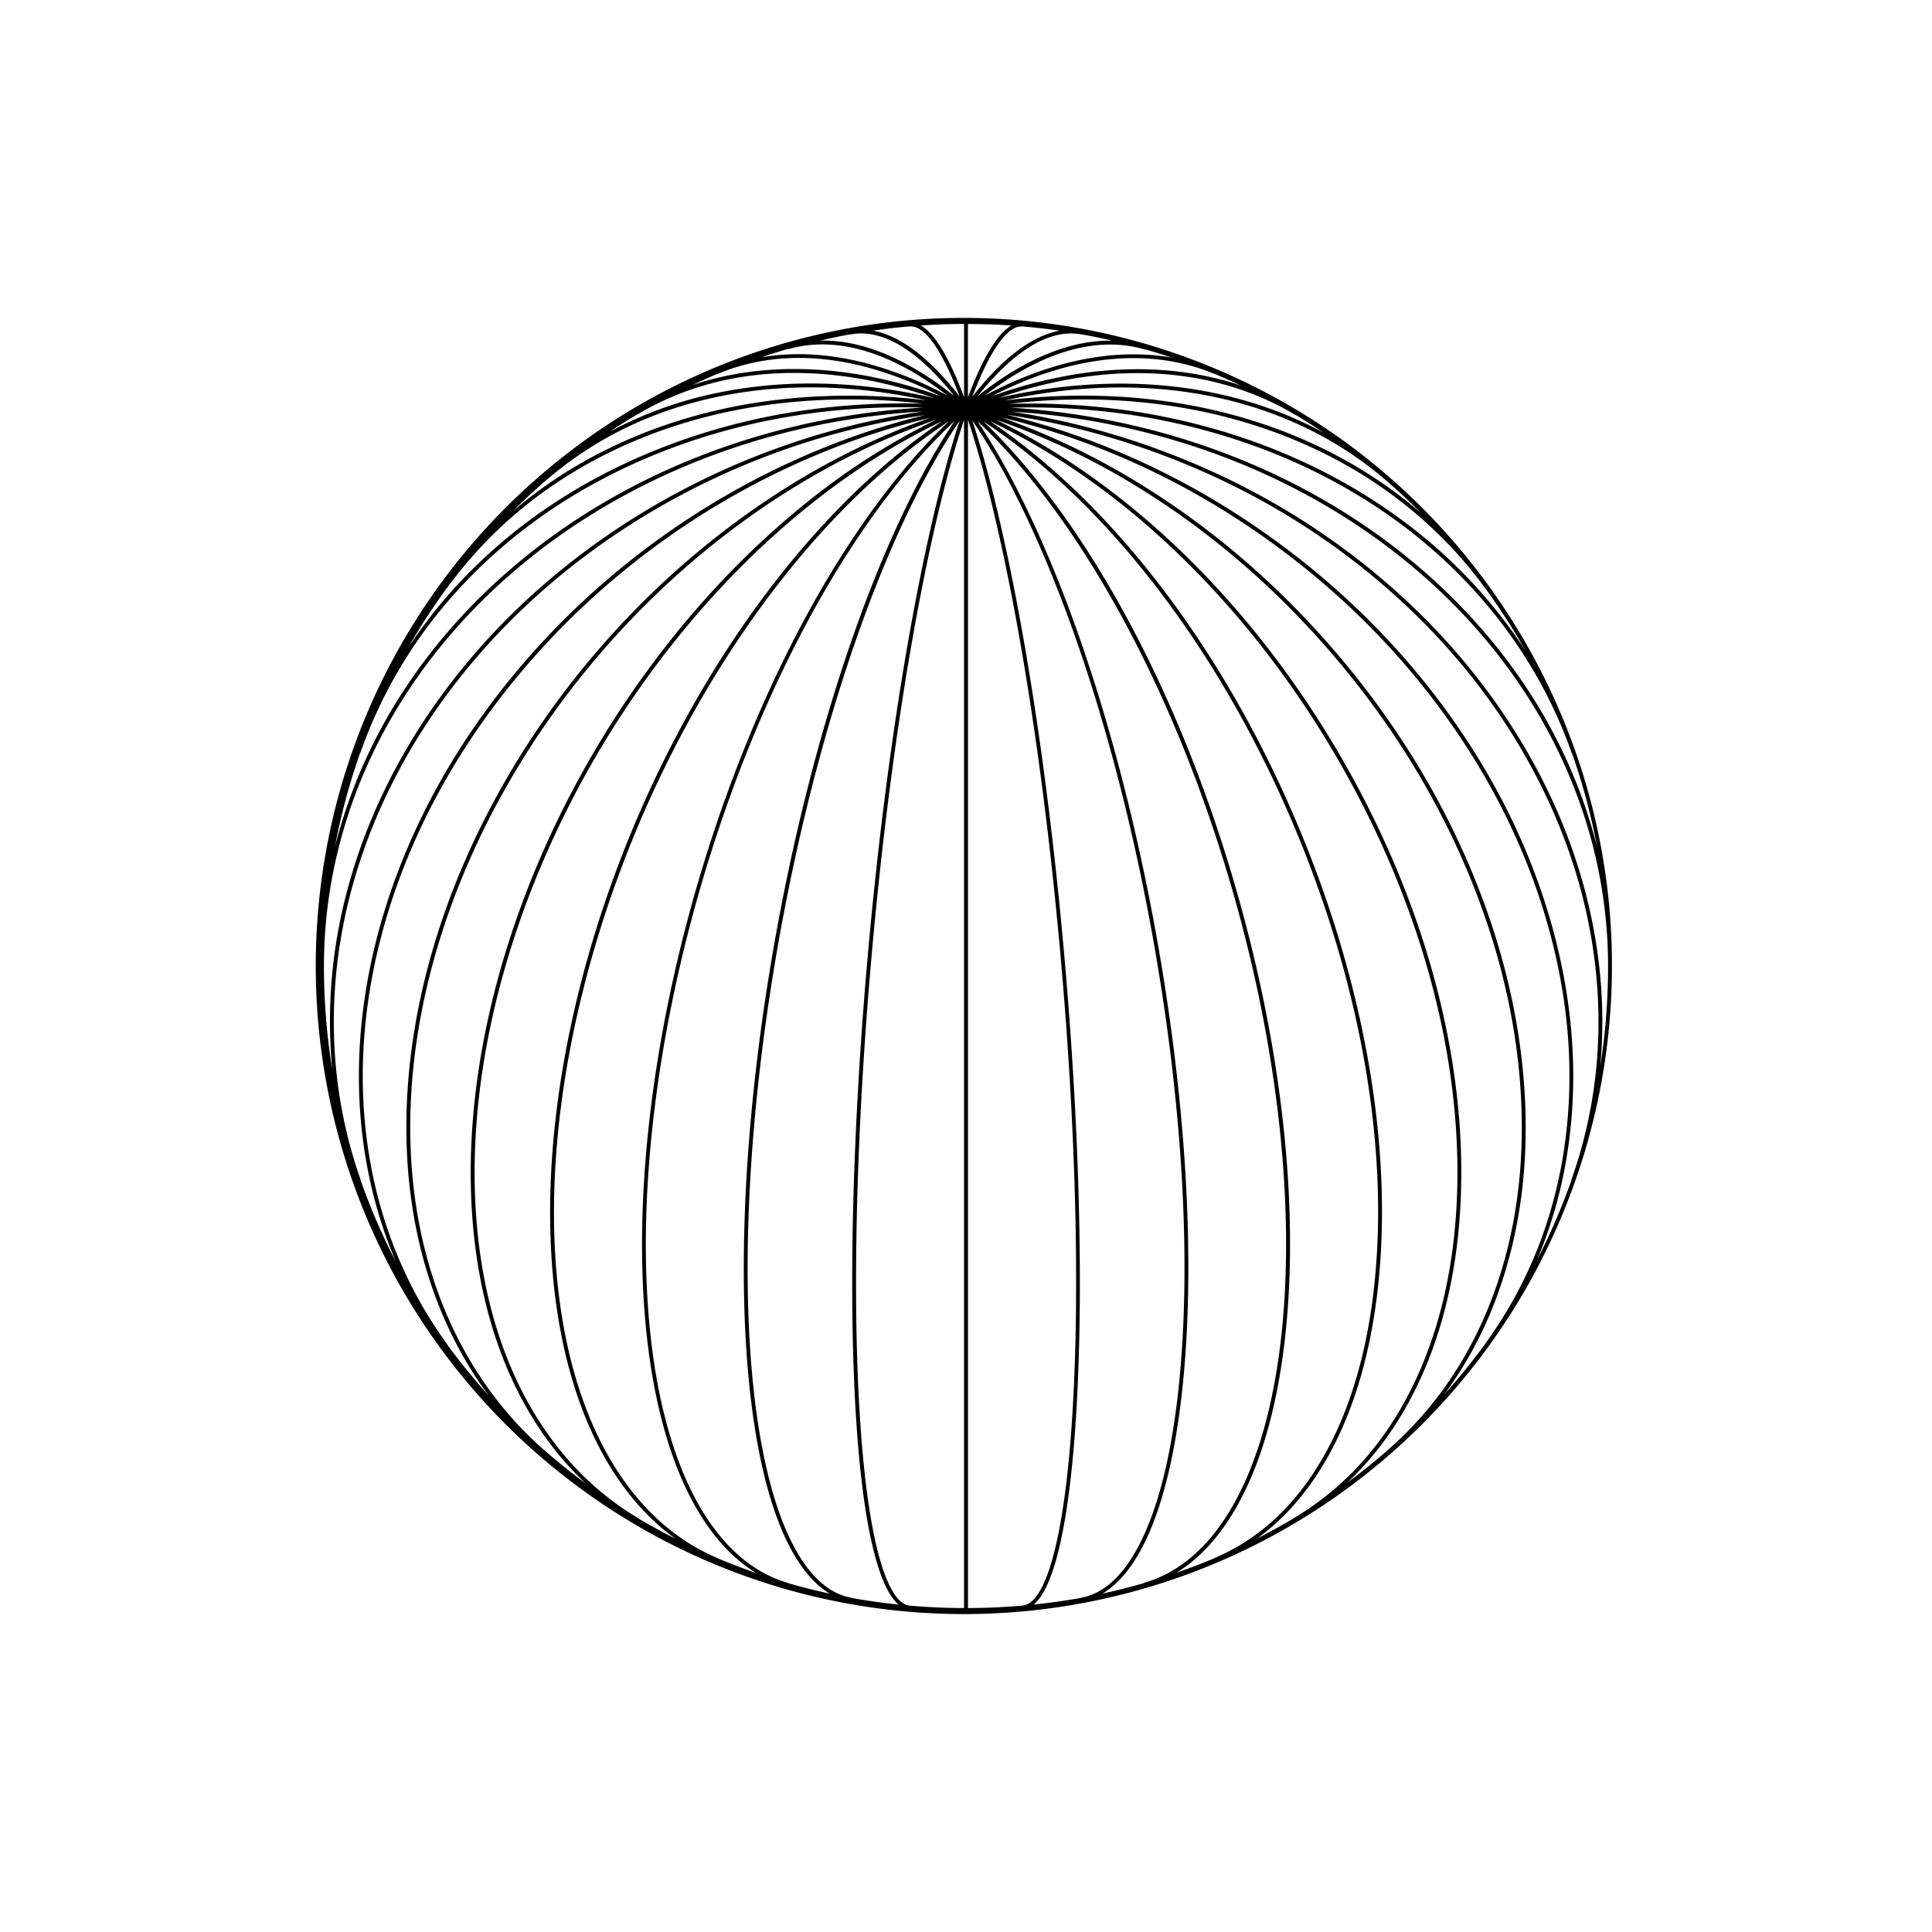 <svg id="Abstract_Shape" data-name="Abstract Shape" xmlns="http://www.w3.org/2000/svg" viewBox="0 0 1500 1500"><path d="M1212.09,554.79A503.17,503.17,0,1,0,1251.5,750,499.68,499.68,0,0,0,1212.09,554.79Zm-59.26,489q-14.64,20-31.31,38.61a306.34,306.34,0,0,0,41.84-79.18c17.34-48.47,24.09-102.19,20.05-159.65S1164.76,727.84,1140,670.31c-25.63-59.54-61.09-115.66-105.38-166.8s-94.77-94.25-150-128.12a556.84,556.84,0,0,0-106.94-51.2q17.63,4.17,35.23,9.57C875,352.84,934.16,382.6,988.6,422.23s100.93,86.74,138.18,140c36,51.46,61.86,106.49,77,163.56s18.6,113.24,10.48,167c-8.41,55.66-29,106.3-61.18,150.52A1.25,1.25,0,0,0,1152.83,1043.78ZM856,1237.24c31-18.47,52.69-73.39,61.87-158,10.63-98.06,3.3-224.5-20.64-356S835.58,470.76,791.08,382.73A529,529,0,0,0,758.92,327c77,72.13,151.63,203.88,197.67,363.35,76.24,264.09,45.58,505.7-68.33,538.58a1.59,1.59,0,0,0-.57.32Q872,1233.78,856,1237.24Zm-53.47,8.54c7.17-6,13.4-19.07,18.58-39,6.73-26,11.59-62.68,14.44-109.12,5.86-95.39,2.63-221.24-9.11-354.35s-30.56-257.57-53-350.47c-6.12-25.34-12.33-47.55-18.58-66.48a512.52,512.52,0,0,1,33.6,57.77c44.37,87.78,82,208.41,105.85,339.67s31.2,257.4,20.6,355.18c-5.14,47.45-14.23,85.6-27,113.38-13.08,28.45-29.43,44.65-48.6,48.14a1.31,1.31,0,0,0-.52.2Q820.76,1243.88,802.5,1245.78Zm-51,2.71c0-12.2,0-99.4,0-248.49V500c0-73.67,0-132.22,0-174.09,6.35,19.11,12.73,41.73,19,67.59,22.43,92.75,41.23,217.06,53,350s15,258.65,9.1,353.89c-5.72,93.12-19.85,147.49-38.75,149.15a1.6,1.6,0,0,0-.33.07Q772.61,1248.44,751.5,1248.49Zm-45-1.85a1.6,1.6,0,0,0-.33-.07c-12.2-1.07-22.94-25.5-30.23-68.78-7.51-44.58-11.43-108.37-11.33-184.47.2-154.71,17-345.46,43.89-497.81C720.76,426.3,734.5,368,748.49,326v922.49Q727.38,1248.43,706.55,1246.64Zm-45.28-6a1.31,1.31,0,0,0-.52-.2c-51.13-9.31-81.87-111.78-80.21-267.44C582.2,816.73,616.47,628.43,670,481.59c23.51-64.52,49.27-117.13,75.11-155C731.43,367.92,718,425,705.6,495c-26.9,152.51-43.74,343.46-43.94,498.32-.18,141.58,13.09,233.19,36,252.48Q679.32,1243.89,661.27,1240.65Zm-49-11.39a1.59,1.59,0,0,0-.57-.32c-36-10.39-65.2-42.71-84.45-93.47-19.35-51-28.1-119.24-25.29-197.23,5.72-158.62,58.78-342.42,138.47-479.69,31.47-54.19,65.87-99.05,100.77-131.65-25.88,38.43-51.27,91-74.09,153.66C613.54,627.7,579.2,816.38,577.54,973c-.82,77.15,6.31,142.93,20.63,190.21,11.39,37.6,27.12,62.78,46.07,74.1Q628.15,1233.81,612.31,1229.26ZM347,1043.38C305.18,986,282.6,915.75,281.68,840.33S301.54,686.22,341.8,613s98.92-139.27,169.6-190.72c64.11-46.67,136.51-80.24,210.71-97.87a535.71,535.71,0,0,0-54.6,22.69C592.78,383,522.89,437.1,465.38,503.51S364.3,646.83,339.4,725.92s-30.48,158.31-16.09,229c9.87,48.44,28.94,91.95,56,128.47a502.63,502.63,0,0,1-32.16-39.56A1.25,1.25,0,0,0,347,1043.38Zm-.33-586.44a1.43,1.43,0,0,0,.33-.32C379.16,412.4,421,377.25,471.41,352.15c48.7-24.26,103.26-38.18,162.17-41.35a490.92,490.92,0,0,1,82.77,2.6q-9.6-.27-19.22-.2c-63.48.46-124.31,11.7-180.81,33.43S410.46,399.5,369.68,439.16a380.32,380.32,0,0,0-52.31,62.95A494.9,494.9,0,0,1,346.64,456.94ZM494.3,322a1.42,1.42,0,0,0,.52-.19c38.22-22.77,82-33.59,130.23-32.13,32.4,1,65.83,7.45,99.82,19.28-1.85-.42-3.7-.84-5.55-1.24-56.3-12.21-110.43-13.21-160.88-3a306,306,0,0,0-85.11,30.51Q483.64,328.32,494.3,322Zm116.8-50.86a1.39,1.39,0,0,0,.64,0c38.2-11,81,2.8,123.85,36a288.06,288.06,0,0,0-63.54-25.25c-28.45-7.34-55.51-8.82-80.87-4.48Q601.08,274,611.1,271.09Zm49.08-11.54a1.56,1.56,0,0,0,.57,0c19.16-3.48,40.17,5.91,62.43,27.93a223.25,223.25,0,0,1,17.69,19.87,247.39,247.39,0,0,0-37-24.68c-23.34-12.53-45.72-18.65-66.84-18.35Q648.56,261.67,660.18,259.55Zm45.69-6.14a1.37,1.37,0,0,0,.35,0c11.7-1,25.12,18.14,38.85,54.36-23.18-29.8-46-47.21-67.39-51.1Q691.69,254.65,705.87,253.41Zm79.27-.69c-10.85,6.31-22.25,25.38-33.65,55.67,0-32.29,0-51.6,0-56.88Q768.41,251.56,785.14,252.72Zm37.39,4c-21.25,3.9-44.3,21.31-67.66,51.3,13.79-36.28,27.48-55.59,38.91-54.59a1.35,1.35,0,0,0,.35,0Q808.41,254.66,822.53,256.72Zm40.77,7.69c-30.5-.42-63.93,12.55-98.12,38.34-2,1.5-4,3.06-6,4.64,28-35.12,55.59-52.29,80-47.84a1.51,1.51,0,0,0,.56,0Q851.62,261.7,863.3,264.41Zm46.07,13.1c-37.12-6.37-78.22-.34-120.78,18q-12.11,5.22-24.27,11.71l2.66-2c43.35-32.7,85.28-44.49,121.28-34.09a1.39,1.39,0,0,0,.64,0Q899.19,274.08,909.37,277.51ZM1005.7,322q11.22,6.72,22.08,14c-40.2-21.85-86.28-34.66-136-37.53-37.67-2.17-76.87,1.4-116.39,10.45a363.85,363.85,0,0,1,54-14.28c65.33-11.8,126.1-2.4,175.74,27.17A1.42,1.42,0,0,0,1005.7,322ZM1153,456.62a1.43,1.43,0,0,0,.33.32,495.55,495.55,0,0,1,30.51,47.35,392.73,392.73,0,0,0-95.53-100.6c-63.07-46.63-140.95-76.58-225.22-86.62a544.38,544.38,0,0,0-80.07-3.52c69-8.07,136.35-1.8,196.81,18.54C1051.35,356.14,1111.23,399.2,1153,456.62ZM748.5,308.33q-4.21-11.25-8.43-20.45c-8.58-18.73-17-30.49-25.08-35.17q16.66-1.16,33.51-1.2Zm-325,65,.17-.12c38.07-33,83.62-55,135.38-65.53,50-10.15,103.75-9.15,159.64,3l.47.11a495.19,495.19,0,0,0-85.73-2.91C574.09,311,519.14,325,470.08,349.46a351.54,351.54,0,0,0-71.93,47.42Q410.45,384.61,423.49,373.29Zm.17,753.54c-49.45-42.82-83.13-102.49-97.41-172.56s-8.76-148.8,16-227.45S410.4,571.58,467.65,505.47s126.8-119.94,201.16-155.72A533,533,0,0,1,726.57,326a533.87,533.87,0,0,0-96.32,61c-64,50.44-121.55,117-166.51,192.43s-76.07,157.75-90,238-10.23,156.44,10.68,220.09c15.18,46.23,39.14,85,70.31,114.21Q438.84,1140,423.82,1127A1.29,1.29,0,0,0,423.66,1126.83Zm71.16,51.41c-49.63-29.58-86.82-78.56-107.53-141.63S362.88,897.81,376.71,818s44.84-161.86,89.61-237,102.1-141.39,165.79-191.6c32.27-25.45,65.73-46.4,99.4-62.43-37.13,24.88-73.8,58.11-108.22,98.3-52,60.67-97.38,135.54-131.35,216.5S436.38,807.56,429.5,887.14,430.64,1039,452.74,1096c16.72,43.12,41.16,76.63,71.64,98.66q-14.86-7.55-29.14-16A1.51,1.51,0,0,0,494.82,1178.24Zm62.32,31.44c-44.61-18.71-79.74-58.4-101.6-114.77-21.93-56.55-29.91-128.3-23.06-207.51s28.38-163.83,62.22-244.51,79.11-155.27,130.87-215.71c35.29-41.2,72.93-75,111-100C702.35,359.76,668.7,404,637.88,457.05,558,594.71,504.74,779.05,499,938.13c-2.82,78.39,6,147,25.49,198.4,15.19,40,36.56,68.85,62.6,84.75q-14.87-5.15-29.45-11.26A1.58,1.58,0,0,0,557.14,1209.68ZM960.06,1170c17.88-31.52,30.19-72.76,36.59-122.59,13.12-102.27-.08-229.37-37.18-357.88S865.81,446.44,800.2,366.9a457,457,0,0,0-36.7-39.74q15.13,10,30.29,21.85c84.82,66.59,159.93,171,211.51,293.88s73.41,249.64,61.49,356.82c-5.78,52-19.22,96.59-39.94,132.45-21.39,37-49.65,63.11-84,77.52a1.58,1.58,0,0,0-.5.34q-14.42,6-29.09,11.13C931.3,1210.16,947,1193,960.06,1170Zm69.39-36.33c20.92-36.23,34.49-81.19,40.32-133.63,12-107.67-9.94-234.92-61.71-358.31S880.86,413.55,795.64,346.65q-13.5-10.61-27-19.67l1.23.58C871.78,376.49,965.46,466.48,1033.68,581S1136.45,820.67,1131,933.58c-2.66,54.83-14.63,103.76-35.58,145.42-21.65,43.07-52,76.46-90.23,99.24a1.51,1.51,0,0,0-.42.37q-14,8.36-28.63,15.78C996.93,1179.35,1014.79,1159,1029.45,1133.67Zm68.64-53.32c21.14-42,33.22-91.38,35.89-146.63,5.5-113.49-29.21-239.31-97.72-354.29C968.18,465.18,874.81,375.2,773.14,325.81A553.23,553.23,0,0,1,883,377.94c55,33.72,105.25,76.63,149.33,127.53s79.38,106.77,104.89,166c24.64,57.22,39.16,115.18,43.18,172.27s-2.68,110.35-19.88,158.42c-17.79,49.73-46.12,91.67-84.2,124.64a1.29,1.29,0,0,0-.16.17q-14.65,12.72-30.19,24.2C1066.76,1131.67,1084.2,1108,1098.09,1080.35ZM862.76,320.05c83.76,10,161.15,39.73,223.8,86.06s108.8,107.88,133.56,178.1a1.67,1.67,0,0,0,.35.55,492.84,492.84,0,0,1,19.46,72.55,401.89,401.89,0,0,0-55.67-124.66c-44-65.95-107.45-120.94-183.59-159-66.11-33.05-140.19-52.57-216.11-57.13A541.25,541.25,0,0,1,862.76,320.05Zm240.49,78.22c-34.87-30.06-76.24-53.48-122.43-69-61.62-20.74-130.35-26.95-200.66-18.36,37.87-8.32,75.39-11.56,111.48-9.47,71.4,4.12,135.26,28.93,184.7,71.75l.17.12q13.37,11.61,26,24.22Zm-140-99C922.57,285.64,877,283,828.9,291.64a367.9,367.9,0,0,0-59,16c6.63-3.41,13.25-6.56,19.86-9.4,55.53-23.9,108.47-26.64,153.08-7.92a1.42,1.42,0,0,0,.6.11c.19.09.39.16.58.24Q953.73,294.78,963.22,299.27ZM556,290.67l.58-.24a1.42,1.42,0,0,0,.6-.11c34.34-14.41,72.75-16.3,114.16-5.62a282.38,282.38,0,0,1,59,22.94c-35.8-12.93-71-20-105.12-21-31.08-.93-60.37,3.19-87.55,12.26Q546.68,294.62,556,290.67ZM279.53,584.75a1.53,1.53,0,0,0,.35-.54c19.07-54.08,50-102.15,91.89-142.9,40.49-39.38,89.49-70.29,145.63-91.88S634,316.65,697.15,316.2q9.89-.07,19.77.22c-76.43,4.39-151,23.95-217.59,57.22-76.14,38.07-139.62,93.06-183.59,159a401.89,401.89,0,0,0-55.67,124.66A493,493,0,0,1,279.53,584.75Zm38.71-50.43c43.67-65.53,106.76-120.16,182.43-158,66-33,139.93-52.42,215.7-56.87a584.19,584.19,0,0,0-108.7,27c-82.87,29.22-158,76.73-217.34,137.39S289.13,616.66,269.27,692.54A392.49,392.49,0,0,0,258,830.71,503.34,503.34,0,0,1,251.5,750C251.5,674.39,274.58,599.81,318.24,534.32ZM280,916.42a1.51,1.51,0,0,0-.07-.63c-24.76-70.21-27.43-147.15-7.71-222.49S333.5,546.21,392.48,485.9,526.23,378.31,608.67,349.24a580.66,580.66,0,0,1,109.59-27c-73.48,17.92-145.11,51.36-208.62,97.59-71,51.71-130,118-170.47,191.7s-61.42,152.87-60.49,228.87c.6,49.26,10.38,96.32,28.65,139.11q-9-17.33-16.66-35.44Q284.9,930.36,280,916.42ZM1209.33,944q-7.27,17.19-15.76,33.71a351.23,351.23,0,0,0,23.6-84.44c8.19-54.2,4.64-110.81-10.54-168.25s-41.21-112.76-77.39-164.51C1091.79,507,1045.07,459.63,990.36,419.8s-114.12-69.73-176.61-88.91Q797.64,326,781.5,322a582.88,582.88,0,0,1,109.83,27.21c63.49,22.39,121.34,54.71,171.95,96.08,48.87,39.94,89,86.58,119.14,138.64s48.94,106.83,55.78,162.9c7.07,58,1,114.86-18.08,168.93a1.51,1.51,0,0,0-.07.63Q1215.1,930.36,1209.33,944Zm33.14-116.16a381.22,381.22,0,0,0-1.29-81.38c-6.89-56.47-25.78-111.67-56.17-164S1114.32,483.17,1065.18,443c-50.88-41.58-109-74.07-172.85-96.58a585.94,585.94,0,0,0-106.94-26.84c75.16,4.65,148.48,24,213.94,56.76,75.67,37.83,138.76,92.46,182.43,158S1248.5,674.39,1248.5,750A502.5,502.5,0,0,1,1242.47,827.88Z"/></svg>